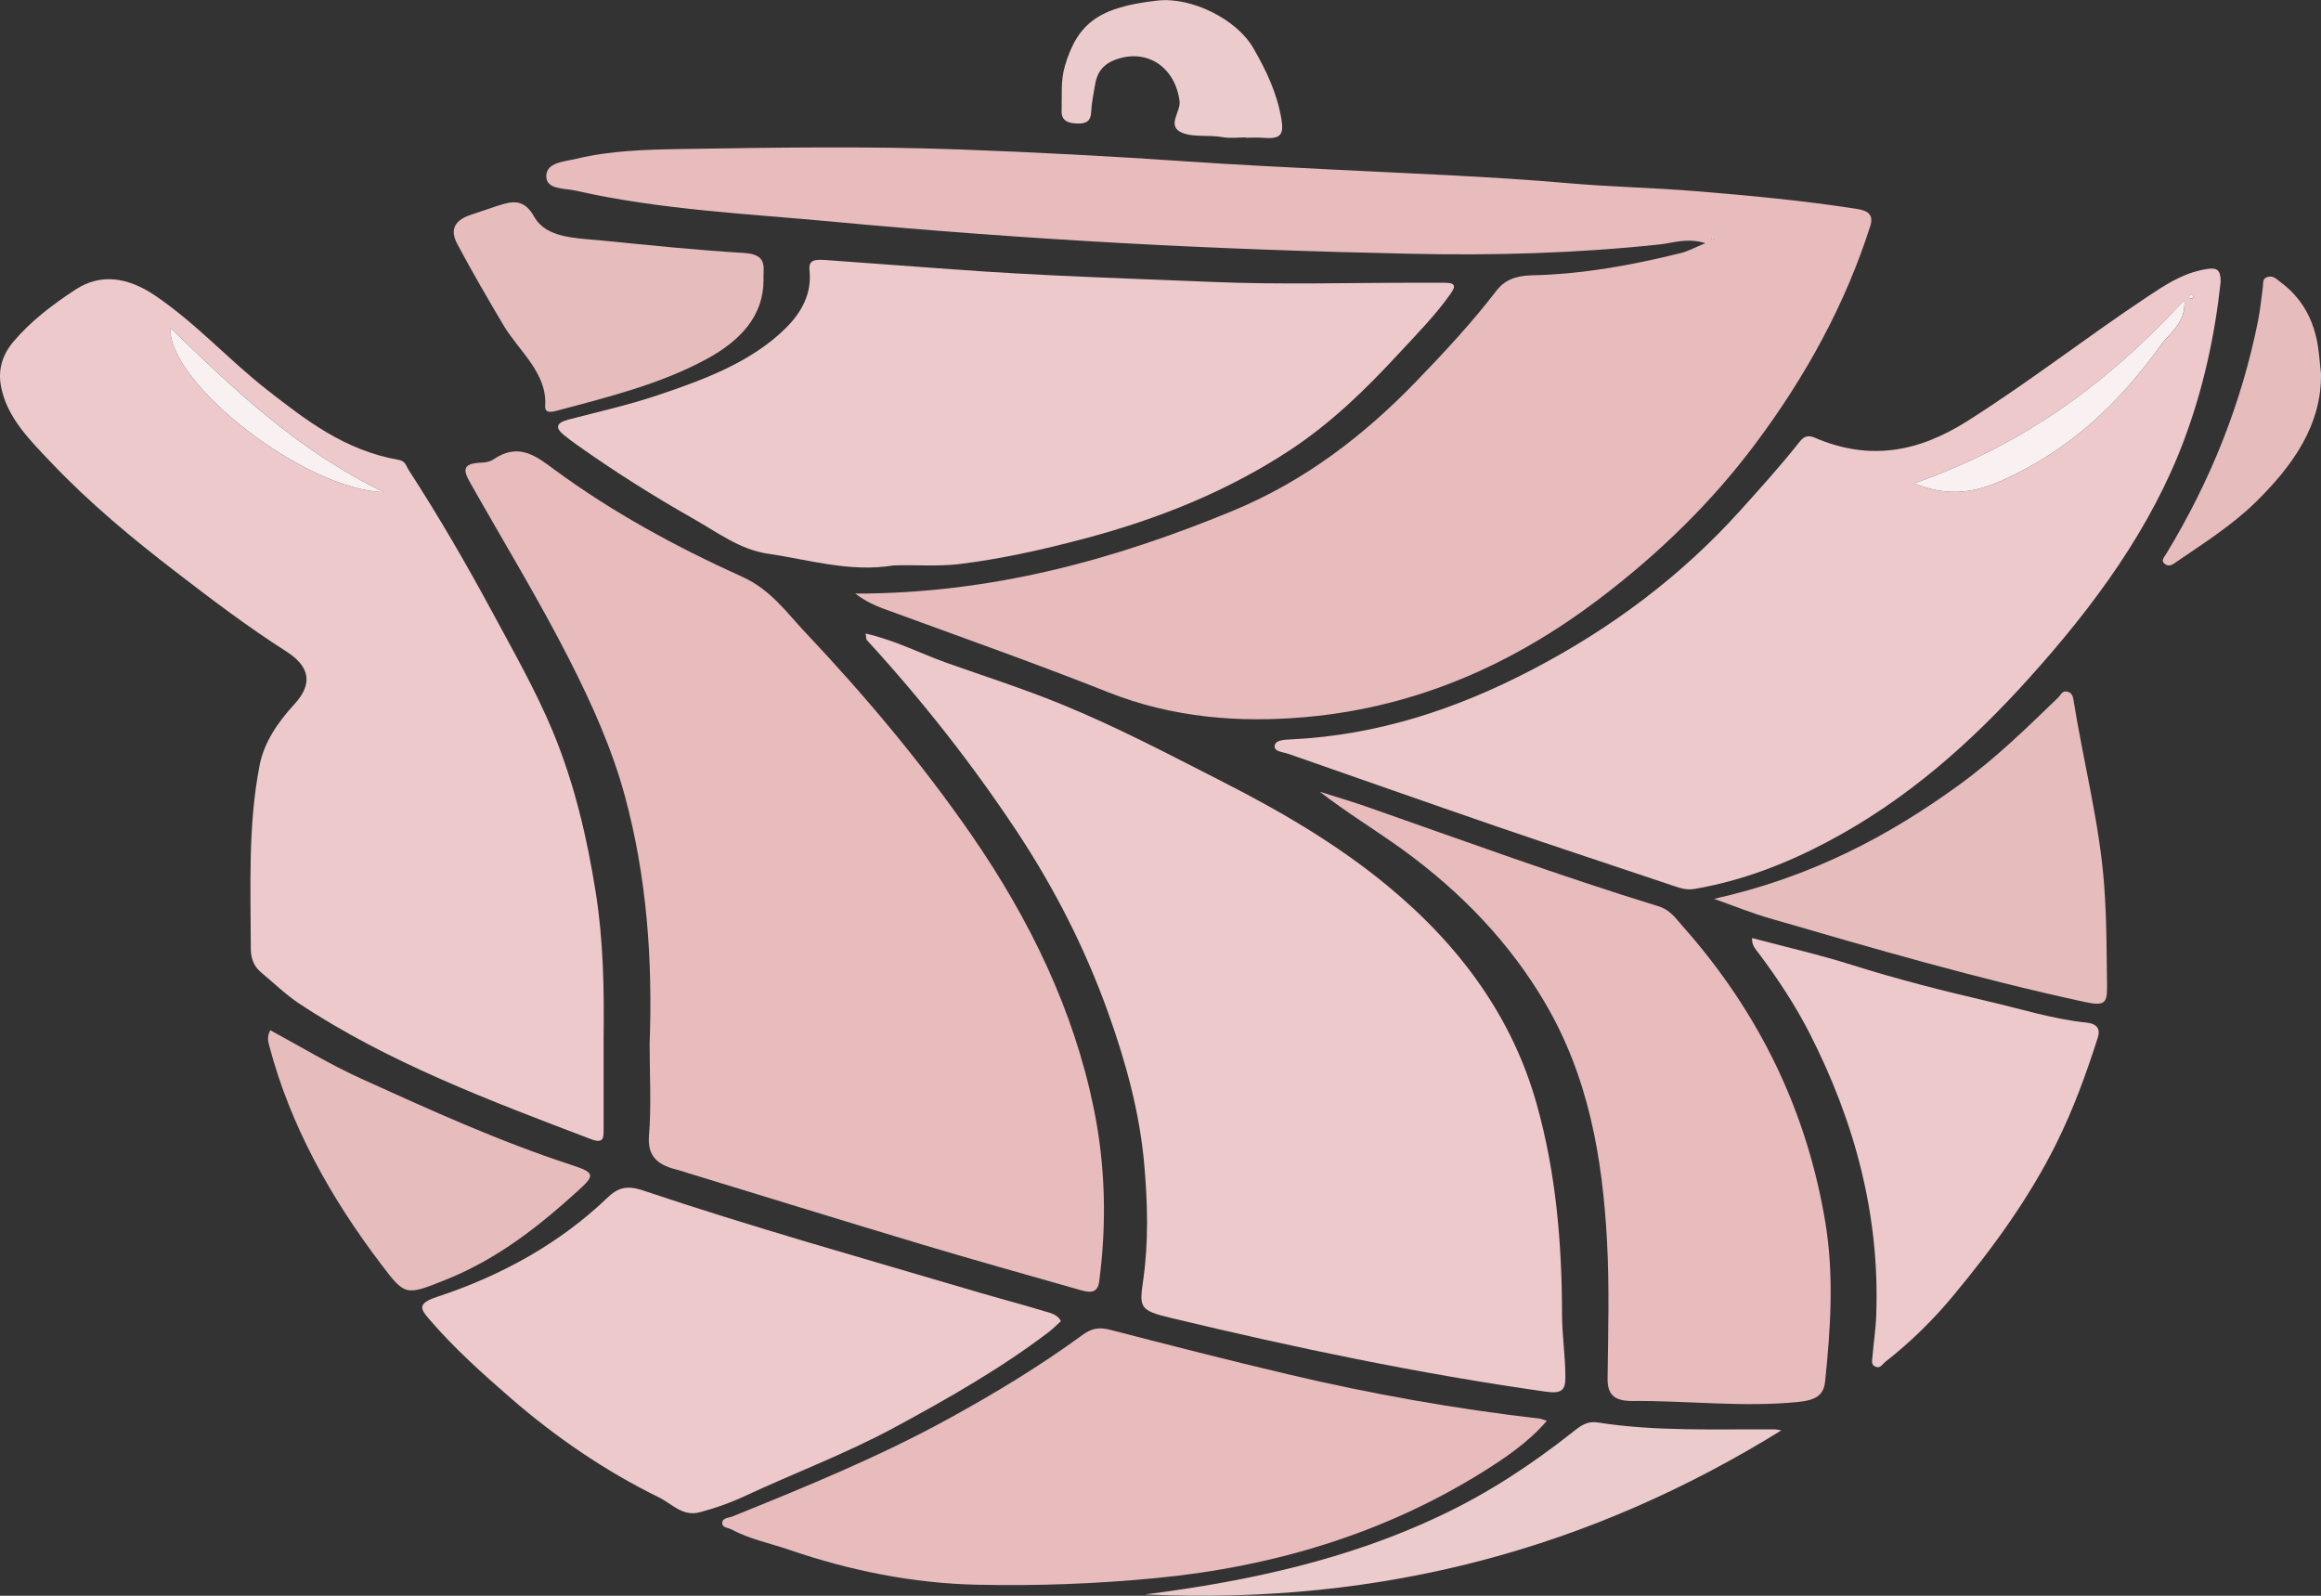 <svg width="80" height="55" viewBox="0 0 80 55" fill="none" xmlns="http://www.w3.org/2000/svg">
<rect x="0" y="0" width="80" height="55" fill="#333333" stroke="none"/>
<g clip-path="url(#clip0_4_21)">
<path d="M29.477 20.459C34.225 20.459 38.431 19.276 42.453 17.622C44.989 16.58 47.046 14.977 48.826 13.133C49.794 12.129 50.741 11.112 51.574 10.025C51.851 9.661 52.23 9.504 52.779 9.49C54.542 9.452 56.257 9.138 57.941 8.72C58.186 8.658 58.412 8.533 58.782 8.381C58.148 8.186 57.663 8.376 57.214 8.424C54.365 8.728 51.506 8.81 48.643 8.747C45.302 8.677 41.961 8.56 38.624 8.376C35.343 8.194 32.067 7.955 28.799 7.649C25.798 7.367 22.767 7.236 19.833 6.569C19.45 6.482 18.821 6.542 18.829 6.065C18.837 5.595 19.442 5.574 19.869 5.471C21.036 5.191 22.25 5.156 23.441 5.137C26.649 5.086 29.863 5.034 33.066 5.151C35.678 5.246 38.293 5.384 40.902 5.563C42.6 5.68 44.306 5.761 46.009 5.848C48.695 5.983 51.383 6.081 54.061 6.314C55.517 6.442 56.986 6.469 58.444 6.588C60.305 6.74 62.167 6.914 64.009 7.201C64.395 7.261 64.588 7.407 64.463 7.795C63.606 10.478 62.251 12.962 60.49 15.314C58.986 17.323 57.168 19.095 55.087 20.668C52.216 22.835 48.918 24.359 45.038 24.712C42.709 24.923 40.399 24.733 38.2 23.86C35.632 22.84 33.008 21.918 30.407 20.963C30.119 20.852 29.855 20.733 29.477 20.459ZM59.021 8.248C59.04 8.24 59.059 8.232 59.076 8.224C59.059 8.213 59.046 8.194 59.027 8.194C59.01 8.194 58.991 8.207 58.972 8.216C58.989 8.226 59.005 8.237 59.021 8.248Z" fill="#E8BBBD"/>
<path d="M22.391 35.971C22.497 33.128 22.304 30.242 21.529 27.402C21.09 25.802 20.405 24.27 19.637 22.759C18.587 20.692 17.368 18.693 16.223 16.667C16.005 16.282 15.85 15.965 16.598 15.946C16.737 15.943 16.903 15.905 17.006 15.834C17.874 15.243 18.47 15.712 19.101 16.179C21.08 17.638 23.275 18.837 25.585 19.881C26.573 20.329 27.109 21.11 27.757 21.796C29.852 24.015 31.792 26.331 33.49 28.786C35.514 31.718 37.005 34.829 37.694 38.173C38.102 40.15 38.151 42.16 37.887 44.167C37.825 44.645 37.482 44.531 37.158 44.441C35.357 43.928 33.555 43.424 31.765 42.887C29.093 42.087 26.429 41.26 23.762 40.446C23.605 40.397 23.447 40.343 23.286 40.302C22.601 40.129 22.318 39.795 22.369 39.144C22.454 38.108 22.391 37.069 22.391 35.971Z" fill="#E8BBBC"/>
<path d="M29.836 21.834C30.859 22.07 31.716 22.52 32.63 22.846C33.936 23.309 35.264 23.735 36.538 24.253C38.502 25.053 40.352 26.033 42.216 26.982C44.214 28.002 46.121 29.127 47.797 30.508C50.347 32.605 52.123 35.075 52.956 38.018C53.636 40.419 53.835 42.849 53.84 45.306C53.84 46.03 53.96 46.757 53.955 47.49C53.952 47.899 53.843 48.046 53.269 47.964C48.907 47.346 44.624 46.448 40.374 45.428C39.264 45.163 39.267 45.068 39.406 44.105C39.593 42.792 39.555 41.463 39.441 40.15C39.286 38.352 38.804 36.597 38.184 34.872C37.403 32.697 36.35 30.619 35.036 28.636C33.512 26.339 31.792 24.148 29.882 22.064C29.847 22.027 29.86 21.959 29.836 21.834Z" fill="#EDC9CC"/>
<path d="M20.805 35.791C20.805 36.849 20.805 37.904 20.805 38.962C20.805 39.214 20.802 39.426 20.372 39.263C16.867 37.931 13.357 36.608 10.31 34.587C9.839 34.275 9.442 33.882 9.012 33.527C8.737 33.299 8.647 33.02 8.645 32.697C8.642 30.589 8.541 28.474 8.947 26.383C9.099 25.593 9.564 24.907 10.144 24.275C10.791 23.57 10.691 22.979 9.864 22.45C8.539 21.606 7.309 20.67 6.084 19.729C4.555 18.555 3.086 17.332 1.793 15.973C1.031 15.173 0.234 14.389 0.033 13.309C-0.076 12.723 0.09 12.213 0.473 11.763C1.064 11.069 1.809 10.497 2.609 9.976C3.458 9.425 4.384 9.534 5.358 10.195C6.789 11.169 7.891 12.412 9.23 13.456C10.549 14.484 11.883 15.523 13.733 15.848C13.983 15.891 13.997 16.062 14.084 16.195C15.132 17.812 16.089 19.466 16.993 21.142C17.716 22.485 18.476 23.819 19.055 25.213C19.801 27.012 20.233 28.864 20.533 30.752C20.799 32.431 20.826 34.11 20.805 35.791ZM13.229 16.963C10.223 15.498 8.07 13.421 5.866 11.294C5.807 13.239 10.517 16.884 13.229 16.963Z" fill="#EDC9CC"/>
<path d="M76.542 9.713C76.338 11.584 75.943 13.391 75.287 15.148C74.155 18.183 72.207 20.852 69.951 23.358C67.973 25.555 65.737 27.573 62.926 29.046C61.541 29.773 60.052 30.353 58.425 30.635C58.159 30.681 57.965 30.625 57.739 30.551C55.691 29.86 53.631 29.187 51.587 28.485C49.187 27.66 46.798 26.814 44.404 25.981C44.214 25.916 43.901 25.908 43.936 25.696C43.966 25.506 44.26 25.496 44.477 25.485C47.506 25.344 50.227 24.422 52.771 23.101C55.576 21.644 57.982 19.816 59.984 17.595C60.667 16.835 61.35 16.081 61.979 15.289C62.109 15.124 62.235 14.95 62.556 15.088C64.463 15.905 66.145 15.569 67.818 14.508C69.973 13.144 71.943 11.601 74.057 10.201C74.604 9.838 75.154 9.471 75.848 9.314C76.416 9.184 76.536 9.263 76.542 9.713ZM65.976 16.659C67.151 17.145 68.088 16.963 68.945 16.588C71.377 15.52 73.097 13.822 74.493 11.883C74.792 11.468 75.358 11.123 75.293 10.342C72.743 13.103 69.862 15.292 65.976 16.659ZM75.494 10.163C75.478 10.195 75.44 10.233 75.451 10.255C75.461 10.277 75.519 10.285 75.557 10.299C75.573 10.266 75.611 10.228 75.6 10.206C75.589 10.182 75.532 10.177 75.494 10.163Z" fill="#EDC9CC"/>
<path d="M30.799 19.488C29.3 19.735 27.882 19.29 26.451 19.081C25.507 18.943 24.707 18.335 23.896 17.877C22.503 17.087 21.161 16.239 19.877 15.327C19.73 15.224 19.586 15.113 19.447 15.002C19.126 14.744 19.159 14.573 19.608 14.457C20.633 14.191 21.675 13.955 22.671 13.621C24.299 13.076 25.909 12.469 27.082 11.31C27.637 10.762 27.98 10.109 27.904 9.349C27.871 9.018 27.972 8.926 28.44 8.961C29.898 9.07 31.357 9.173 32.815 9.281C35.806 9.504 38.807 9.596 41.803 9.718C44.162 9.816 46.529 9.743 48.894 9.745C49.182 9.745 49.473 9.748 49.761 9.745C50.183 9.74 50.186 9.859 49.987 10.141C49.468 10.874 48.82 11.53 48.202 12.197C47.081 13.41 45.892 14.576 44.437 15.531C42.306 16.927 39.933 17.888 37.362 18.568C35.936 18.945 34.513 19.265 33.033 19.445C32.282 19.529 31.539 19.461 30.799 19.488Z" fill="#EDC9CC"/>
<path d="M53.315 48.971C52.668 49.725 51.843 50.278 51 50.799C47.666 52.852 43.92 53.999 39.827 54.392C37.792 54.588 35.751 54.664 33.708 54.62C31.452 54.574 29.289 54.129 27.204 53.416C26.538 53.188 25.828 53.047 25.213 52.714C25.099 52.651 24.902 52.659 24.894 52.505C24.886 52.309 25.115 52.32 25.253 52.263C27.79 51.238 30.32 50.202 32.685 48.903C34.298 48.019 35.857 47.075 37.31 46.011C37.626 45.781 37.879 45.732 38.273 45.835C40.317 46.364 42.363 46.888 44.423 47.373C47.269 48.046 50.156 48.558 53.084 48.897C53.147 48.908 53.206 48.938 53.315 48.971Z" fill="#E8BBBD"/>
<path d="M45.49 27.288C46.047 27.465 46.611 27.63 47.16 27.823C50.485 28.989 53.791 30.199 57.176 31.24C57.568 31.362 57.761 31.655 57.987 31.91C60.694 34.956 62.297 38.385 62.918 42.144C63.217 43.961 63.097 45.784 62.909 47.601C62.861 48.073 62.618 48.257 61.965 48.322C60.058 48.51 58.169 48.271 56.276 48.287C55.598 48.292 55.405 48.032 55.41 47.503C55.429 45.919 55.476 44.333 55.389 42.751C55.233 39.928 54.766 37.139 53.258 34.571C52.053 32.518 50.379 30.749 48.303 29.252C47.375 28.585 46.385 27.983 45.49 27.288Z" fill="#E8BBBD"/>
<path d="M36.568 45.534C36.42 45.667 36.298 45.794 36.157 45.903C34.51 47.159 32.682 48.198 30.818 49.206C29.155 50.104 27.357 50.777 25.637 51.58C25.158 51.802 24.641 51.984 24.119 52.122C23.523 52.28 23.148 51.821 22.729 51.618C20.832 50.688 19.134 49.516 17.608 48.192C16.623 47.338 15.651 46.462 14.816 45.493C14.508 45.135 14.345 44.937 15.055 44.701C17.319 43.956 19.311 42.835 20.93 41.287C21.281 40.95 21.58 40.836 22.16 41.029C25.931 42.298 29.784 43.375 33.615 44.509C34.407 44.742 35.21 44.954 35.999 45.192C36.214 45.252 36.456 45.312 36.568 45.534Z" fill="#EDC9CC"/>
<path d="M60.392 32.331C61.574 32.645 62.727 32.908 63.843 33.261C65.397 33.752 66.983 34.153 68.58 34.525C69.688 34.782 70.77 35.127 71.921 35.246C72.311 35.287 72.395 35.493 72.305 35.77C71.91 36.998 71.475 38.206 70.887 39.391C69.951 41.279 68.705 42.995 67.326 44.655C66.64 45.483 65.859 46.253 64.975 46.944C64.874 47.023 64.814 47.178 64.64 47.102C64.482 47.037 64.531 46.888 64.539 46.774C64.577 46.291 64.654 45.808 64.67 45.322C64.795 41.927 63.952 38.696 62.36 35.588C61.873 34.639 61.28 33.741 60.629 32.868C60.515 32.718 60.373 32.583 60.392 32.331Z" fill="#EDC9CC"/>
<path d="M59.081 30.98C62.439 30.229 65.113 28.81 67.56 27.028C68.803 26.122 69.867 25.078 70.942 24.042C71.032 23.955 71.072 23.798 71.257 23.838C71.415 23.874 71.451 24.004 71.47 24.129C71.807 26.25 72.362 28.343 72.525 30.492C72.615 31.669 72.61 32.843 72.626 34.018C72.634 34.62 72.498 34.674 71.802 34.522C68.145 33.73 64.577 32.691 61.013 31.655C60.406 31.482 59.829 31.246 59.081 30.98Z" fill="#E7BCBD"/>
<path d="M26.317 9.648C26.32 10.887 25.52 11.742 24.358 12.373C22.769 13.236 20.968 13.684 19.183 14.158C18.968 14.215 18.775 14.234 18.791 13.985C18.865 12.848 17.88 12.1 17.344 11.194C16.797 10.269 16.258 9.344 15.757 8.4C15.496 7.904 15.673 7.584 16.255 7.394C16.546 7.299 16.835 7.198 17.126 7.101C17.678 6.919 18.062 6.846 18.416 7.475C18.827 8.207 19.844 8.202 20.699 8.286C22.339 8.446 23.98 8.62 25.629 8.717C26.486 8.763 26.298 9.225 26.317 9.648Z" fill="#E7BCBD"/>
<path d="M9.314 35.507C10.392 36.09 11.379 36.692 12.454 37.18C14.824 38.254 17.191 39.334 19.708 40.156C20.497 40.413 20.511 40.505 19.956 41.01C18.609 42.233 17.189 43.375 15.371 44.105C13.983 44.661 13.967 44.666 13.156 43.6C11.382 41.268 10.008 38.786 9.287 36.068C9.246 35.911 9.189 35.756 9.314 35.507Z" fill="#E7BCBD"/>
<path d="M61.397 49.301C54.874 53.337 47.694 55.331 39.468 54.954C43.155 54.485 46.543 53.714 49.661 52.233C51.324 51.447 52.812 50.46 54.2 49.364C54.453 49.163 54.689 48.965 55.073 49.028C57.097 49.345 59.146 49.25 61.19 49.266C61.233 49.266 61.28 49.28 61.397 49.301Z" fill="#ECCBCD"/>
<path d="M42.943 4.736C42.679 4.736 42.404 4.774 42.151 4.728C41.678 4.641 41.128 4.741 40.739 4.573C40.195 4.337 40.706 3.857 40.657 3.483C40.508 2.341 39.577 1.684 38.518 2.032C38.02 2.194 37.819 2.495 37.748 2.899C37.694 3.22 37.626 3.54 37.61 3.86C37.596 4.139 37.484 4.266 37.139 4.258C36.791 4.25 36.581 4.142 36.592 3.83C36.608 3.306 36.551 2.786 36.709 2.259C37.147 0.787 37.895 0.241 39.901 0.019C41.06 -0.111 42.619 0.654 43.196 1.652C43.648 2.43 44.02 3.22 44.167 4.101C44.263 4.665 44.126 4.801 43.517 4.749C43.326 4.733 43.133 4.747 42.94 4.747C42.943 4.738 42.943 4.738 42.943 4.736Z" fill="#ECCBCD"/>
<path d="M80 12.875C80.025 14.646 79.034 16.054 77.72 17.334C76.931 18.102 75.97 18.715 75.037 19.352C74.909 19.439 74.77 19.567 74.604 19.428C74.476 19.322 74.591 19.211 74.656 19.103C76.199 16.569 77.257 13.9 77.823 11.093C77.905 10.697 77.94 10.293 77.997 9.892C78.016 9.756 77.965 9.583 78.185 9.539C78.373 9.501 78.487 9.637 78.612 9.729C79.328 10.263 79.698 10.958 79.859 11.733C79.935 12.108 79.954 12.493 80 12.875Z" fill="#E7BCBD"/>
<path d="M59.021 8.248C59.005 8.237 58.989 8.226 58.975 8.216C58.994 8.207 59.013 8.191 59.029 8.194C59.046 8.194 59.062 8.213 59.078 8.224C59.059 8.232 59.04 8.24 59.021 8.248Z" fill="#F6F6F6"/>
<path d="M13.229 16.963C10.519 16.884 5.807 13.239 5.866 11.294C8.07 13.423 10.223 15.501 13.229 16.963Z" fill="#F9F0F1"/>
<path d="M65.976 16.659C69.862 15.292 72.743 13.103 75.29 10.342C75.355 11.123 74.789 11.468 74.49 11.883C73.097 13.822 71.377 15.52 68.942 16.588C68.088 16.963 67.151 17.144 65.976 16.659Z" fill="#F9F0F1"/>
<path d="M75.494 10.16C75.532 10.174 75.589 10.182 75.6 10.204C75.611 10.225 75.573 10.266 75.557 10.296C75.519 10.282 75.461 10.274 75.451 10.252C75.44 10.231 75.478 10.193 75.494 10.16Z" fill="#F9F0F1"/>
</g>
<defs>
<clipPath id="clip0_4_21">
<rect width="80" height="55" fill="white"/>
</clipPath>
</defs>
</svg>
